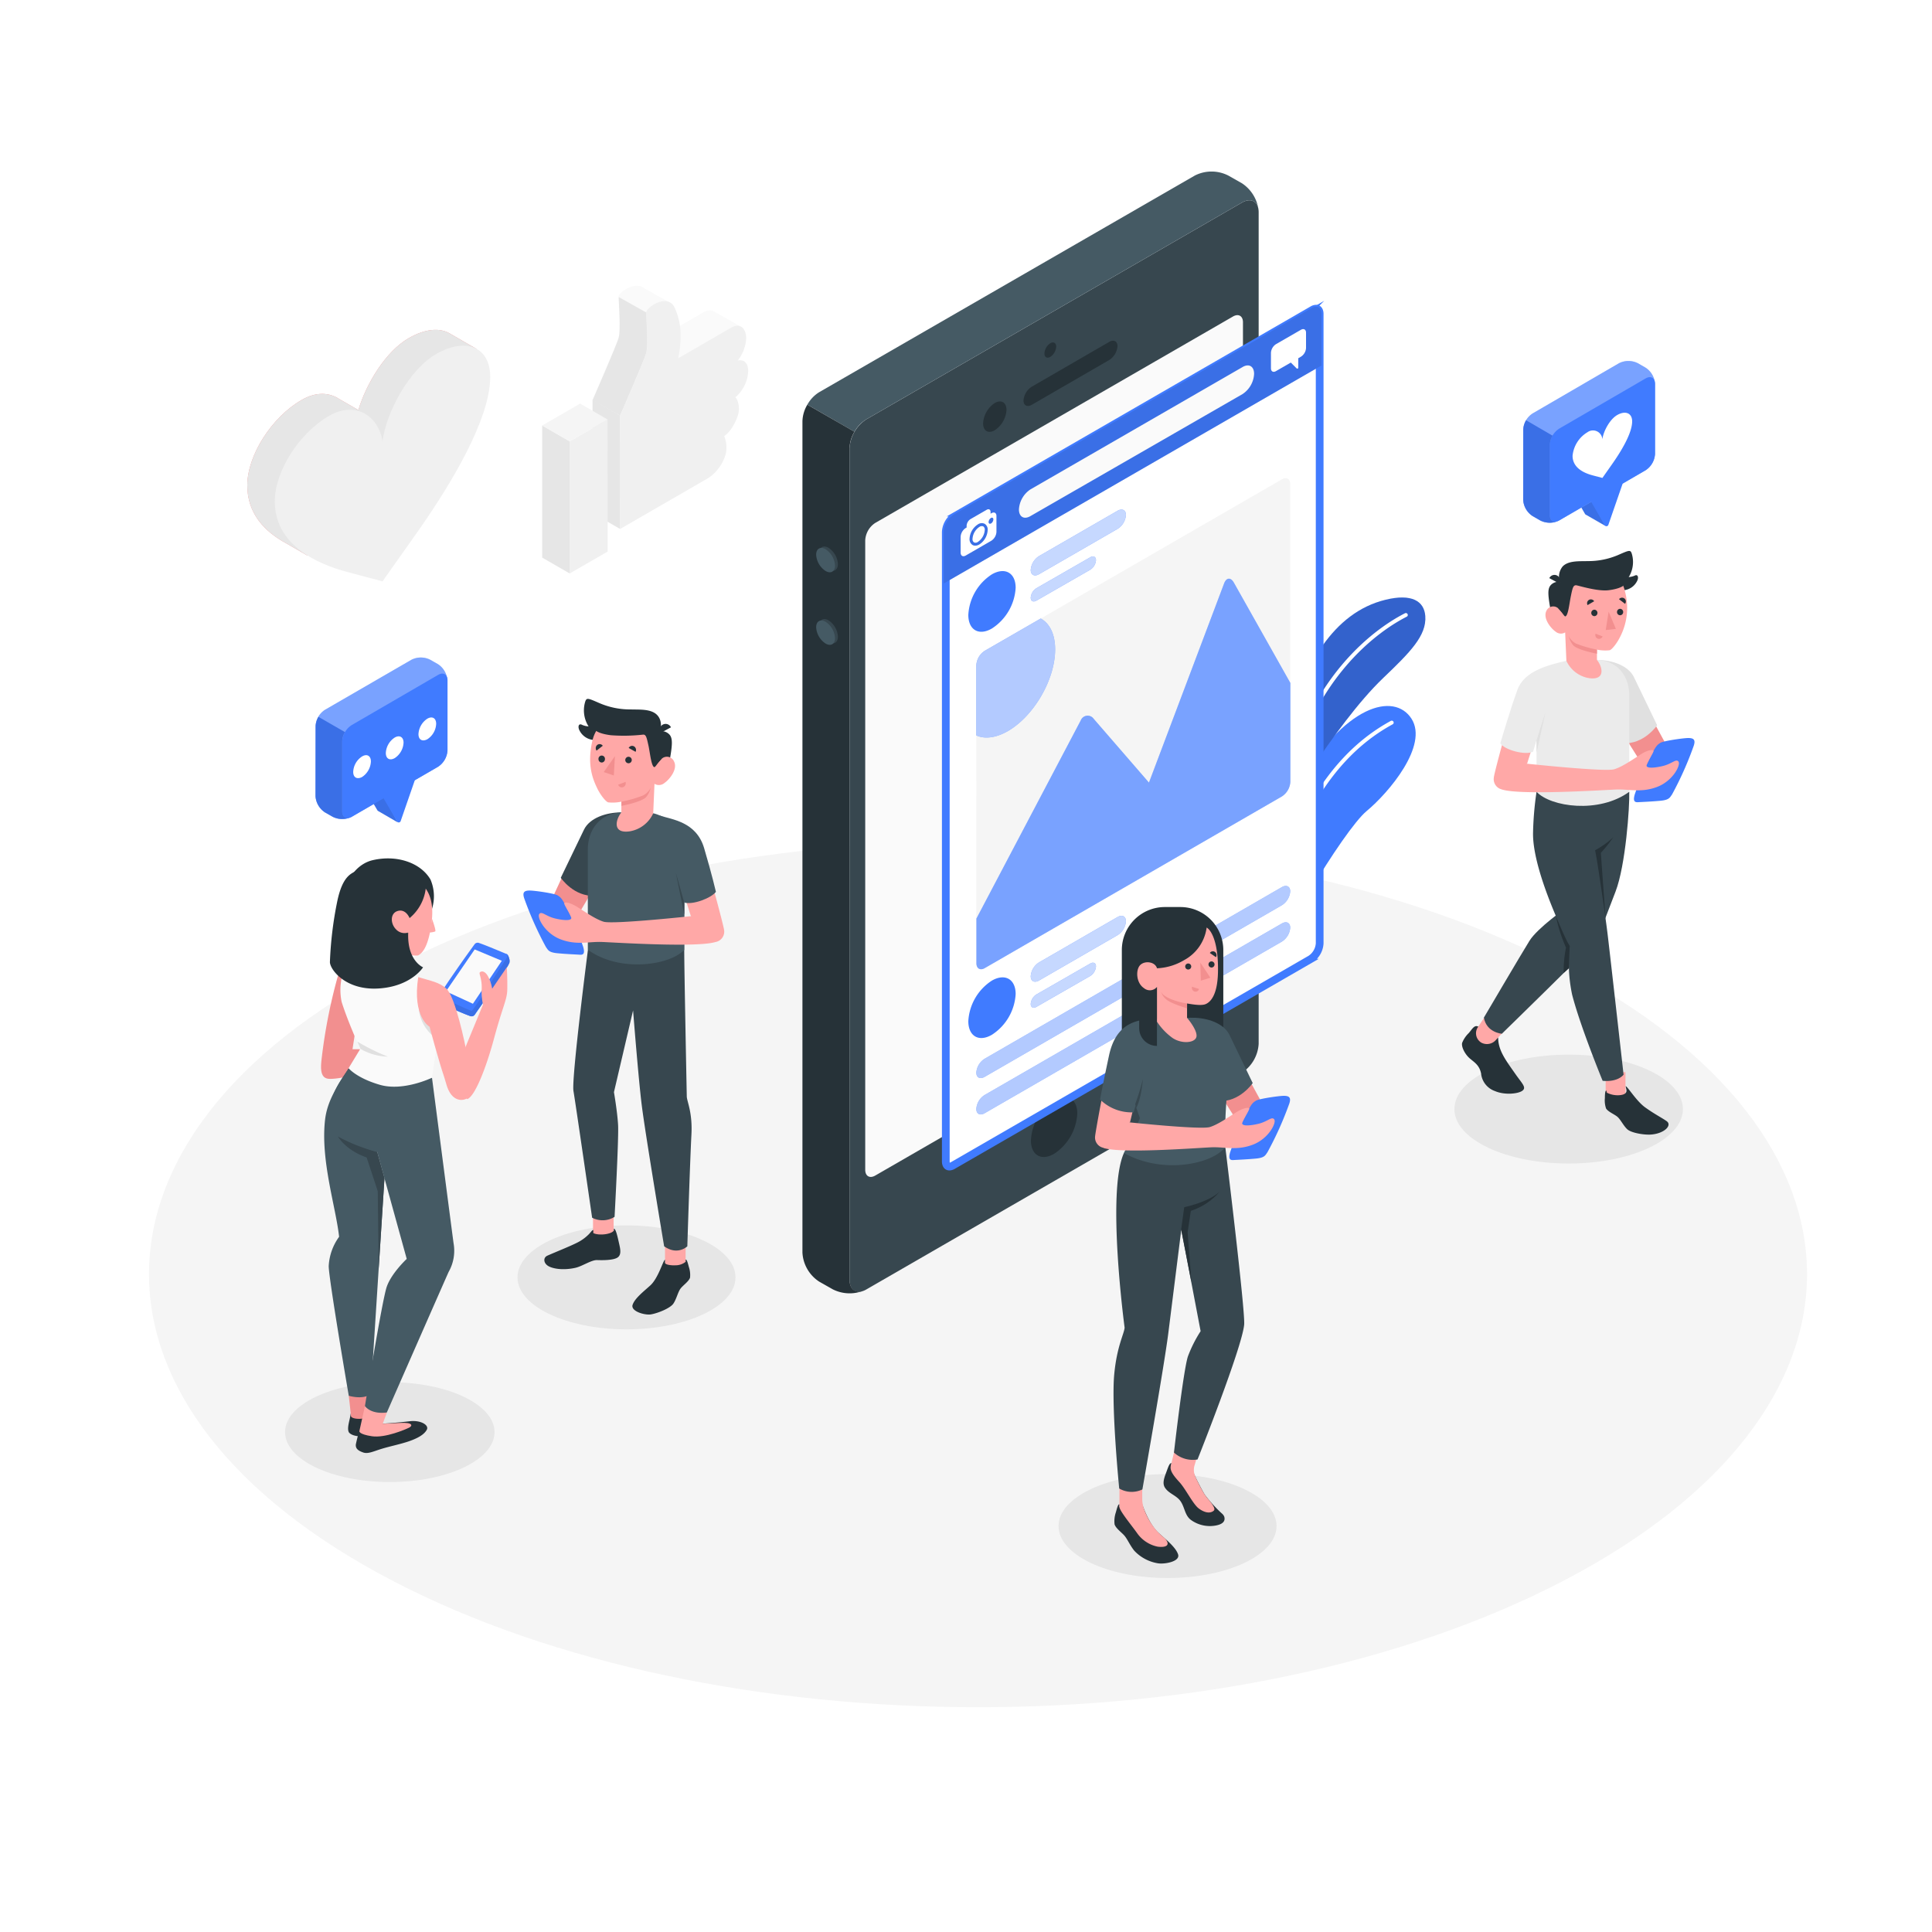 <svg class="animated" id="freepik_stories-social-media" xmlns="http://www.w3.org/2000/svg" viewBox="0 0 500 500" version="1.1" xmlns:xlink="http://www.w3.org/1999/xlink" xmlns:svgjs="http://svgjs.com/svgjs"><style>svg#freepik_stories-social-media:not(.animated) .animable {opacity: 0;}svg#freepik_stories-social-media.animated #freepik--Floor--inject-7 {animation: 1s 1 forwards cubic-bezier(.36,-0.01,.5,1.38) zoomIn;animation-delay: 0s;}svg#freepik_stories-social-media.animated #freepik--Shadow--inject-7 {animation: 1s 1 forwards cubic-bezier(.36,-0.01,.5,1.38) fadeIn;animation-delay: 0s;}svg#freepik_stories-social-media.animated #freepik--Plants--inject-7 {animation: 1s 1 forwards cubic-bezier(.36,-0.01,.5,1.38) zoomOut;animation-delay: 0s;}svg#freepik_stories-social-media.animated #freepik--social-media--inject-7 {animation: 1s 1 forwards cubic-bezier(.36,-0.01,.5,1.38) lightSpeedLeft;animation-delay: 0s;}svg#freepik_stories-social-media.animated #freepik--speech-bubble--inject-7 {animation: 1s 1 forwards cubic-bezier(.36,-0.01,.5,1.38) zoomOut;animation-delay: 0s;}svg#freepik_stories-social-media.animated #freepik--Devices--inject-7 {animation: 1s 1 forwards cubic-bezier(.36,-0.01,.5,1.38) zoomOut,3s Infinite  linear floating;animation-delay: 0s,1s;}svg#freepik_stories-social-media.animated #freepik--character-4--inject-7 {animation: 1s 1 forwards cubic-bezier(.36,-0.01,.5,1.38) zoomOut;animation-delay: 0s;}svg#freepik_stories-social-media.animated #freepik--character-3--inject-7 {animation: 1s 1 forwards cubic-bezier(.36,-0.01,.5,1.38) slideDown;animation-delay: 0s;}svg#freepik_stories-social-media.animated #freepik--character-2--inject-7 {animation: 1s 1 forwards cubic-bezier(.36,-0.01,.5,1.38) fadeIn;animation-delay: 0s;}svg#freepik_stories-social-media.animated #freepik--character-1--inject-7 {animation: 1s 1 forwards cubic-bezier(.36,-0.01,.5,1.38) slideRight;animation-delay: 0s;}            @keyframes zoomIn {                0% {                    opacity: 0;                    transform: scale(0.5);                }                100% {                    opacity: 1;                    transform: scale(1);                }            }                    @keyframes fadeIn {                0% {                    opacity: 0;                }                100% {                    opacity: 1;                }            }                    @keyframes zoomOut {                0% {                    opacity: 0;                    transform: scale(1.5);                }                100% {                    opacity: 1;                    transform: scale(1);                }            }                    @keyframes lightSpeedLeft {              from {                transform: translate3d(-50%, 0, 0) skewX(20deg);                opacity: 0;              }              60% {                transform: skewX(-10deg);                opacity: 1;              }              80% {                transform: skewX(2deg);              }              to {                opacity: 1;                transform: translate3d(0, 0, 0);              }            }                    @keyframes floating {                0% {                    opacity: 1;                    transform: translateY(0px);                }                50% {                    transform: translateY(-10px);                }                100% {                    opacity: 1;                    transform: translateY(0px);                }            }                    @keyframes slideDown {                0% {                    opacity: 0;                    transform: translateY(-30px);                }                100% {                    opacity: 1;                    transform: translateY(0);                }            }                    @keyframes slideRight {                0% {                    opacity: 0;                    transform: translateX(30px);                }                100% {                    opacity: 1;                    transform: translateX(0);                }            }        </style><g id="freepik--Floor--inject-7" class="animable" style="transform-origin: 253.11px 329.75px;"><path d="M101.4,409c83.79,43.77,219.63,43.77,303.42,0s83.78-114.73,0-158.5-219.63-43.77-303.42,0S17.62,365.23,101.4,409Z" style="fill: rgb(245, 245, 245); transform-origin: 253.11px 329.75px;" id="elptgde32d1gd" class="animable"></path></g><g id="freepik--Shadow--inject-7" class="animable" style="transform-origin: 254.655px 340.665px;"><ellipse cx="405.97" cy="287.03" rx="29.57" ry="14.09" style="fill: rgb(230, 230, 230); transform-origin: 405.97px 287.03px;" id="elcesjjlj6xd9" class="animable"></ellipse><ellipse cx="100.88" cy="370.63" rx="27.11" ry="12.92" style="fill: rgb(230, 230, 230); transform-origin: 100.88px 370.63px;" id="el1m2n2dnbwx8" class="animable"></ellipse><ellipse cx="302.16" cy="394.94" rx="28.21" ry="13.45" style="fill: rgb(230, 230, 230); transform-origin: 302.16px 394.94px;" id="eltxg6n7p24pr" class="animable"></ellipse><ellipse cx="162.14" cy="330.58" rx="28.21" ry="13.45" style="fill: rgb(230, 230, 230); transform-origin: 162.14px 330.58px;" id="elg9tefteoooo" class="animable"></ellipse></g><g id="freepik--Plants--inject-7" class="animable" style="transform-origin: 346.087px 206.051px;"><path d="M328.15,254.14c.69-8.29,19.69-39.39,25.5-44.21s16.07-17,11.65-23.92-17.41-3.84-29.61,17.73c-9.46,16.73-12.4,53.73-12.4,53.73Z" style="fill: rgb(64, 123, 255); transform-origin: 344.833px 220.09px;" id="eli1enhjh4g9l" class="animable"></path><path d="M325.55,253.36h-.08a.49.49,0,0,1-.41-.57c5.37-34.72,16.78-56.38,34.88-66.22a.5.5,0,0,1,.48.88c-17.81,9.68-29.05,31.11-34.38,65.5A.5.5,0,0,1,325.55,253.36Z" style="fill: rgb(255, 255, 255); transform-origin: 342.866px 219.935px;" id="eltx2ptlvgcs" class="animable"></path><path d="M330.06,213.92s15.25-26.36,27.88-38.43c7-6.69,11.3-11,10.92-16.06-.28-3.84-3.47-5.89-10.33-4.2-13.67,3.36-21,17.21-25.72,32.72C329.46,198.87,330.06,213.92,330.06,213.92Z" style="fill: rgb(64, 123, 255); transform-origin: 349.451px 184.276px;" id="el31nl4xlvwog" class="animable"></path><g id="elwfyio40a18"><path d="M330.06,213.92s15.25-26.36,27.88-38.43c7-6.69,11.3-11,10.92-16.06-.28-3.84-3.47-5.89-10.33-4.2-13.67,3.36-21,17.21-25.72,32.72C329.46,198.87,330.06,213.92,330.06,213.92Z" style="opacity: 0.2; transform-origin: 349.451px 184.276px;" class="animable"></path></g><path d="M331.83,209.59h-.07a.51.51,0,0,1-.42-.58c5.43-34.26,26.07-47.16,32.27-50.3a.5.5,0,0,1,.67.22.49.49,0,0,1-.22.67c-6.09,3.09-26.37,15.77-31.73,49.57A.5.5,0,0,1,331.83,209.59Z" style="fill: rgb(255, 255, 255); transform-origin: 347.835px 184.123px;" id="elrkptxcmuddr" class="animable"></path></g><g id="freepik--social-media--inject-7" class="animable" style="transform-origin: 128.815px 112.2px;"><path d="M123.33,90.3l-6.94-4h0c-2.57-1.53-6.38-1.23-10.64,1.23-5.89,3.4-10.93,11.66-13,18.59l-4.92-2.83h0c-2.53-1.7-6-2-9.83.26-7.73,4.46-14,14.34-14,22.06,0,7.33,4.52,12,10.08,15h0l5.47,3.16.07-.78c1.1.37,2.19.7,3.25,1l9,2.38,9-12.8c8.59-12.19,18.82-29,18.82-40.1q0-.63-.06-1.23l1.9,1Z" style="fill: rgb(242, 143, 143); transform-origin: 93.665px 115.867px;" id="elewowydg0dp" class="animable"></path><path d="M123.33,90.3l-6.94-4h0c-2.57-1.53-6.38-1.23-10.64,1.23-5.89,3.4-10.93,11.66-13,18.59l-4.92-2.83h0c-2.53-1.7-6-2-9.83.26-7.73,4.46-14,14.34-14,22.06,0,7.33,4.52,12,10.08,15h0l5.47,3.16.07-.78c1.1.37,2.19.7,3.25,1l9,2.38,9-12.8c8.59-12.19,18.82-29,18.82-40.1q0-.63-.06-1.23l1.9,1Z" style="fill: rgb(230, 230, 230); transform-origin: 93.665px 115.867px;" id="eli6btoqym2e8" class="animable"></path><path d="M99,150.45l-9-2.39c-8.61-2.28-18.88-7.31-18.88-18.34,0-7.73,6.27-17.61,14-22.07,7.11-4.11,13,.28,13.87,6.64.9-7.38,6.77-18.56,13.88-22.66,7.72-4.46,14-1.81,14,5.91,0,11-10.24,27.91-18.82,40.11Z" style="fill: rgb(240, 240, 240); transform-origin: 98.995px 119.957px;" id="elzxa3u9wbr2" class="animable"></path><path d="M186.54,92.17a4.56,4.56,0,0,0-.21-1.48l5.39-6.17-6.9-3.88c-.65-.45-1.59-.5-2.85.23l-12,6.95-1.61.93a32.66,32.66,0,0,0,.58-4.2c0-.59.05-1.16.05-1.72l.22.12,4-4.72-6.84-3.85c-2.31-1.51-6.31,1.35-6.31,2.48,0,1.37.59,8.5,0,10.54s-6.75,16.13-6.75,16.13v29.38l22.5-13c3-1.72,5-5.36,5-7.83a7.71,7.71,0,0,0-.6-3.22c1.91-1.1,3.82-5.09,3.82-6.79,0-2.56-.88-3.22-.88-3.22A9.7,9.7,0,0,0,186.54,92.17Z" style="fill: rgb(250, 250, 250); transform-origin: 172.515px 103.43px;" id="el3l3hdvhksw2" class="animable"></path><polygon points="160.5 136.91 153.39 132.8 153.36 103.43 160.48 107.54 160.5 136.91" style="fill: rgb(230, 230, 230); transform-origin: 156.93px 120.17px;" id="elgf6huxuvalh" class="animable"></polygon><path d="M191.23,106.05c0,1.7-1.9,5.69-3.81,6.79a8,8,0,0,1,.58,3.24c0,2.45-2.05,6.11-5,7.81l-22.5,13,0-28.12v-1.24s6.18-14.1,6.76-16.14,0-9.16,0-10.53,5.59-5.09,7.36-1.19,1.92,7.88.89,13.06l13.6-7.86c2.87-1.66,4,.72,4,2.58a10.09,10.09,0,0,1-2.19,5.86s2.71-.8,2.71,2.84a9.54,9.54,0,0,1-3.31,6.67S191.23,103.51,191.23,106.05Z" style="fill: rgb(240, 240, 240); transform-origin: 177.065px 107.415px;" id="elxjmc46fz1x9" class="animable"></path><polygon points="147.44 148.41 157.27 142.74 157.24 108.56 147.44 114.23 147.44 148.41" style="fill: rgb(240, 240, 240); transform-origin: 152.355px 128.485px;" id="elxez2pr2l0zg" class="animable"></polygon><polygon points="147.44 148.41 140.32 144.31 140.32 110.12 147.44 114.23 147.44 148.41" style="fill: rgb(230, 230, 230); transform-origin: 143.88px 129.265px;" id="elz0cvhwj6pc" class="animable"></polygon><polygon points="150.13 104.45 157.24 108.56 147.44 114.23 140.32 110.12 150.13 104.45" style="fill: rgb(245, 245, 245); transform-origin: 148.78px 109.34px;" id="elp9cg5aim7bm" class="animable"></polygon><path d="M167.23,91.4c-.58,2-6.76,16.14-6.76,16.14l-7.1-4s6.16-14.09,6.75-16.13,0-9.17,0-10.54l7.12,4C167.23,82.24,167.83,89.37,167.23,91.4Z" style="fill: rgb(230, 230, 230); transform-origin: 160.434px 92.205px;" id="elaraepu5e5wt" class="animable"></path></g><g id="freepik--speech-bubble--inject-7" class="animable" style="transform-origin: 254.99px 153.135px;"><path d="M415.48,136.11l-3.3-6.2,2.65-7.66v-4.69l-8.12,4.69v4.69L410.2,133a.49.49,0,0,0,.24.21h0Z" style="fill: rgb(64, 123, 255); transform-origin: 411.095px 126.835px;" id="eltdlv67744u" class="animable"></path><g id="elnywmdk7c2ca"><path d="M415.48,136.11l-3.3-6.2,2.65-7.66v-4.69l-8.12,4.69v4.69L410.2,133a.49.49,0,0,0,.24.21h0Z" style="opacity: 0.1; transform-origin: 411.095px 126.835px;" class="animable"></path></g><path d="M396.64,107,419,94a5.42,5.42,0,0,1,4.87,0l2,1.15a5.36,5.36,0,0,1,2.44,4.22v18.12a5.39,5.39,0,0,1-2.44,4.22l-22.38,13a5.42,5.42,0,0,1-4.87,0l-2-1.15a5.37,5.37,0,0,1-2.43-4.22V111.2A5.4,5.4,0,0,1,396.64,107Z" style="fill: rgb(64, 123, 255); transform-origin: 411.25px 114.355px;" id="elq48nj0xyte" class="animable"></path><g id="elw9mi68hbfcj"><path d="M396.64,107,419,94a5.42,5.42,0,0,1,4.87,0l2,1.15a5.36,5.36,0,0,1,2.44,4.22v18.12a5.39,5.39,0,0,1-2.44,4.22l-22.38,13a5.42,5.42,0,0,1-4.87,0l-2-1.15a5.37,5.37,0,0,1-2.43-4.22V111.2A5.4,5.4,0,0,1,396.64,107Z" style="fill: rgb(255, 255, 255); opacity: 0.3; transform-origin: 411.25px 114.355px;" class="animable"></path></g><path d="M403.5,134.69c-1.35.77-2.44.15-2.44-1.41V115.16a5.39,5.39,0,0,1,2.44-4.22l22.38-13c1.35-.78,2.44-.15,2.44,1.41v18.12a5.39,5.39,0,0,1-2.44,4.22" style="fill: rgb(64, 123, 255); transform-origin: 414.69px 116.313px;" id="elaegb5y63vla" class="animable"></path><path d="M394.21,129.32a5.37,5.37,0,0,0,2.43,4.22l2,1.15a5.43,5.43,0,0,0,4.45.19c-1.14.44-2-.21-2-1.6V115.16a5,5,0,0,1,.72-2.4l-6.86-4a5,5,0,0,0-.71,2.4Z" style="fill: rgb(64, 123, 255); transform-origin: 398.65px 122.014px;" id="elzl5255n16wb" class="animable"></path><g id="elkkfgc4ch2mm"><path d="M394.21,129.32a5.37,5.37,0,0,0,2.43,4.22l2,1.15a5.43,5.43,0,0,0,4.45.19c-1.14.44-2-.21-2-1.6V115.16a5,5,0,0,1,.72-2.4l-6.86-4a5,5,0,0,0-.71,2.4Z" style="opacity: 0.1; transform-origin: 398.65px 122.014px;" class="animable"></path></g><path d="M411.8,129.88l3.49,6.05a.53.53,0,0,0,.95-.09l3.69-10.65V120.5l-8.13,4.69Z" style="fill: rgb(64, 123, 255); transform-origin: 415.865px 128.343px;" id="el24qe1dktbof" class="animable"></path><path d="M414.7,123.69l-2.5-.66c-2.38-.63-5.22-2-5.22-5.07a8,8,0,0,1,3.87-6.11,2.43,2.43,0,0,1,3.84,1.84c.25-2,1.87-5.14,3.84-6.28,2.14-1.23,3.87-.5,3.87,1.64,0,3.06-2.83,7.72-5.21,11.1Z" style="fill: rgb(255, 255, 255); transform-origin: 414.69px 115.251px;" id="elxp6q8mbs6ia" class="animable"></path><path d="M84.1,183.7l22.38-12.95a5.36,5.36,0,0,1,4.87,0l2,1.14a5.4,5.4,0,0,1,2.43,4.22v18.12a5.4,5.4,0,0,1-2.43,4.22L91,211.4a5.38,5.38,0,0,1-4.88,0l-2-1.14A5.39,5.39,0,0,1,81.66,206V187.92A5.36,5.36,0,0,1,84.1,183.7Z" style="fill: rgb(64, 123, 255); transform-origin: 98.72px 191.075px;" id="elfgtitvz8wp4" class="animable"></path><g id="elo33owf3jafj"><path d="M84.1,183.7l22.38-12.95a5.36,5.36,0,0,1,4.87,0l2,1.14a5.4,5.4,0,0,1,2.43,4.22v18.12a5.4,5.4,0,0,1-2.43,4.22L91,211.4a5.38,5.38,0,0,1-4.88,0l-2-1.14A5.39,5.39,0,0,1,81.66,206V187.92A5.36,5.36,0,0,1,84.1,183.7Z" style="fill: rgb(255, 255, 255); opacity: 0.3; transform-origin: 98.72px 191.075px;" class="animable"></path></g><path d="M102.93,212.83l-3.3-6.21,2.66-7.66v-4.69L94.16,199v4.69l3.5,6a.51.51,0,0,0,.23.21h0Z" style="fill: rgb(64, 123, 255); transform-origin: 98.545px 203.55px;" id="el8jzaz9sine9" class="animable"></path><g id="elwoanq3vu6ta"><path d="M102.93,212.83l-3.3-6.21,2.66-7.66v-4.69L94.16,199v4.69l3.5,6a.51.51,0,0,0,.23.21h0Z" style="opacity: 0.1; transform-origin: 98.545px 203.55px;" class="animable"></path></g><path d="M91,211.4c-1.35.78-2.44.15-2.44-1.41V191.87A5.37,5.37,0,0,1,91,187.66l22.39-13c1.34-.77,2.43-.14,2.43,1.41v18.12a5.4,5.4,0,0,1-2.43,4.22" style="fill: rgb(64, 123, 255); transform-origin: 102.19px 193.033px;" id="el7c2ye3rpcm4" class="animable"></path><path d="M81.66,206a5.39,5.39,0,0,0,2.44,4.22l2,1.14a5.49,5.49,0,0,0,4.46.2c-1.15.43-2-.22-2-1.61V191.87a5,5,0,0,1,.71-2.4l-6.85-3.95a5,5,0,0,0-.72,2.4Z" style="fill: rgb(64, 123, 255); transform-origin: 86.11px 198.73px;" id="el05n4mcgnvj2n" class="animable"></path><g id="elg4wlzd9qm1o"><path d="M81.66,206a5.39,5.39,0,0,0,2.44,4.22l2,1.14a5.49,5.49,0,0,0,4.46.2c-1.15.43-2-.22-2-1.61V191.87a5,5,0,0,1,.71-2.4l-6.85-3.95a5,5,0,0,0-.72,2.4Z" style="opacity: 0.1; transform-origin: 86.11px 198.73px;" class="animable"></path></g><path d="M99.26,206.59l3.49,6a.52.52,0,0,0,.94-.09l3.69-10.65v-4.69l-8.12,4.69Z" style="fill: rgb(64, 123, 255); transform-origin: 103.32px 205.004px;" id="eldoxxrh427rj" class="animable"></path><path d="M93.7,195.77a5,5,0,0,0-2.29,4c0,1.46,1,2,2.29,1.32a5.08,5.08,0,0,0,2.29-4C96,195.63,95,195,93.7,195.77Z" style="fill: rgb(255, 255, 255); transform-origin: 93.7px 198.41px;" id="elzk9az61q3ba" class="animable"></path><path d="M102.15,190.88a5.06,5.06,0,0,0-2.3,4c0,1.46,1,2.05,2.3,1.32a5.08,5.08,0,0,0,2.29-4C104.44,190.74,103.41,190.15,102.15,190.88Z" style="fill: rgb(255, 255, 255); transform-origin: 102.145px 193.54px;" id="elvdx638ti8x9" class="animable"></path><path d="M110.59,186a5.08,5.08,0,0,0-2.29,4c0,1.46,1,2,2.29,1.32a5,5,0,0,0,2.29-4C112.88,185.85,111.86,185.26,110.59,186Z" style="fill: rgb(255, 255, 255); transform-origin: 110.59px 188.646px;" id="elbbfxnsg0mzb" class="animable"></path></g><g id="freepik--Devices--inject-7" class="animable animator-active" style="transform-origin: 274.85px 189.554px;"><path d="M321.41,52.43l-97.22,56.1a9.58,9.58,0,0,0-4.33,7.5V331.22c0,2.76,1.94,3.88,4.33,2.5l97.22-56.1a9.58,9.58,0,0,0,4.33-7.5V54.93C325.74,52.17,323.8,51.05,321.41,52.43Z" style="fill: rgb(55, 71, 79); transform-origin: 272.8px 193.075px;" id="elqjrd3o3jgxn" class="animable"></path><path d="M224.19,108.53l97.22-56.1c2.14-1.23,3.91-.46,4.26,1.69a9.68,9.68,0,0,0-4.26-6.69l-3.53-2a9.57,9.57,0,0,0-8.66,0L212,101.5a8.83,8.83,0,0,0-3.06,3.23l12.19,7A8.83,8.83,0,0,1,224.19,108.53Z" style="fill: rgb(69, 90, 100); transform-origin: 267.305px 78.062px;" id="el0udhky0gftno" class="animable"></path><path d="M207.67,324.18a9.56,9.56,0,0,0,4.33,7.5l3.53,2a9.66,9.66,0,0,0,7.92.35c-2,.77-3.59-.38-3.59-2.85V116a8.8,8.8,0,0,1,1.27-4.27l-12.19-7a8.85,8.85,0,0,0-1.27,4.27Z" style="fill: rgb(38, 50, 56); transform-origin: 215.56px 219.722px;" id="el2er1c5qz6dt" class="animable"></path><path d="M226.52,135.33l92.56-53.41c1.43-.83,2.6-.16,2.6,1.5V246.33a5.77,5.77,0,0,1-2.6,4.5l-92.56,53.4c-1.43.83-2.6.16-2.6-1.5V139.83A5.73,5.73,0,0,1,226.52,135.33Z" style="fill: rgb(250, 250, 250); transform-origin: 272.8px 193.075px;" id="eltyyqpe7htii" class="animable"></path><path d="M271.82,88.83a3.38,3.38,0,0,0-1.52,2.64c0,1,.68,1.37,1.52.88a3.36,3.36,0,0,0,1.52-2.64C273.34,88.74,272.66,88.35,271.82,88.83Z" style="fill: rgb(38, 50, 56); transform-origin: 271.82px 90.595px;" id="el72gxyjciv3j" class="animable"></path><path d="M257.43,104.31a6.74,6.74,0,0,0-3,5.28c0,1.94,1.36,2.73,3,1.76a6.73,6.73,0,0,0,3.05-5.28C260.48,104.13,259.11,103.34,257.43,104.31Z" style="fill: rgb(38, 50, 56); transform-origin: 257.455px 107.83px;" id="elpja5lsstvla" class="animable"></path><path d="M264.88,103.65c0,1.3,1,1.79,2.17,1.1l20-11.57a4.65,4.65,0,0,0,2.16-3.6c0-1.29-1-1.78-2.16-1.09l-20,11.57A4.64,4.64,0,0,0,264.88,103.65Z" style="fill: rgb(38, 50, 56); transform-origin: 277.045px 96.62px;" id="ely6ej7goyqim" class="animable"></path><path d="M214.41,141.77a5.36,5.36,0,0,1,2.44,4.22c0,1.55-1.09,2.18-2.44,1.41a5.41,5.41,0,0,1-2.43-4.23C212,141.62,213.07,141,214.41,141.77Z" style="fill: rgb(55, 71, 79); transform-origin: 214.415px 144.584px;" id="ele0zbdgszop" class="animable"></path><path d="M214.41,160.54a5.39,5.39,0,0,1,2.44,4.22c0,1.56-1.09,2.19-2.44,1.41A5.4,5.4,0,0,1,212,162C212,160.4,213.07,159.77,214.41,160.54Z" style="fill: rgb(55, 71, 79); transform-origin: 214.425px 163.359px;" id="el3i3x1k8dw2f" class="animable"></path><path d="M213.66,142.14a5.39,5.39,0,0,1,2.44,4.22c0,1.56-1.09,2.19-2.44,1.41a5.41,5.41,0,0,1-2.44-4.22C211.22,142,212.32,141.37,213.66,142.14Z" style="fill: rgb(69, 90, 100); transform-origin: 213.66px 144.958px;" id="el9srzbakyg4" class="animable"></path><path d="M213.66,160.92a5.39,5.39,0,0,1,2.44,4.22c0,1.56-1.09,2.19-2.44,1.41a5.41,5.41,0,0,1-2.44-4.22C211.22,160.77,212.32,160.14,213.66,160.92Z" style="fill: rgb(69, 90, 100); transform-origin: 213.66px 163.735px;" id="elogi3fz400e" class="animable"></path><path d="M272.8,284.72a13.28,13.28,0,0,0-6,10.41c0,3.84,2.69,5.39,6,3.48a13.3,13.3,0,0,0,6-10.42C278.81,284.35,276.12,282.8,272.8,284.72Z" style="fill: rgb(38, 50, 56); transform-origin: 272.8px 291.662px;" id="el3pbe27pur4e" class="animable"></path><path d="M245.71,301.91c-.85,0-.94-1-.94-1.36V137.65a5.3,5.3,0,0,1,2.35-4.07l92.56-53.41a2,2,0,0,1,.91-.28c.85,0,.94.94.94,1.35V244.15a5.27,5.27,0,0,1-2.35,4.06l-92.56,53.41A1.88,1.88,0,0,1,245.71,301.91Z" style="fill: rgb(255, 255, 255); stroke: rgb(64, 123, 255); stroke-miterlimit: 10; transform-origin: 293.15px 190.9px;" id="ely3trsxjf6yn" class="animable"></path><path d="M340.59,80.39c.38,0,.44.53.44.85V244.15a4.77,4.77,0,0,1-2.1,3.63l-92.56,53.41a1.46,1.46,0,0,1-.66.22c-.38,0-.44-.54-.44-.86V137.65a4.77,4.77,0,0,1,2.1-3.63l92.56-53.41a1.35,1.35,0,0,1,.66-.22m0-1a2.36,2.36,0,0,0-1.16.35l-92.56,53.41a5.73,5.73,0,0,0-2.6,4.5v162.9c0,1.18.59,1.86,1.44,1.86a2.38,2.38,0,0,0,1.16-.36l92.56-53.4a5.74,5.74,0,0,0,2.6-4.5V81.24c0-1.17-.59-1.85-1.44-1.85Z" style="fill: rgb(64, 123, 255); stroke: rgb(64, 123, 255); stroke-miterlimit: 10; transform-origin: 293.15px 190.9px;" id="el9rp6fad5dcv" class="animable"></path><path d="M342,81.24c0-1.66-1.16-2.33-2.6-1.5l-92.56,53.41a5.73,5.73,0,0,0-2.6,4.5V151L342,94.59Z" style="fill: rgb(64, 123, 255); transform-origin: 293.12px 115.192px;" id="elgwb56rvx0b" class="animable"></path><g id="eli8jkcwc1ktd"><path d="M342,81.24c0-1.66-1.16-2.33-2.6-1.5l-92.56,53.41a5.73,5.73,0,0,0-2.6,4.5V151L342,94.59Z" style="opacity: 0.1; transform-origin: 293.12px 115.192px;" class="animable"></path></g><path d="M254.47,136.23a1.07,1.07,0,0,0-1,.13,4,4,0,0,0-1.78,3.08,1,1,0,0,0,.39.94,1,1,0,0,0,1-.14,4,4,0,0,0,1.77-3.07A1,1,0,0,0,254.47,136.23Z" style="fill: rgb(255, 255, 255); transform-origin: 253.271px 138.308px;" id="elhoy2jnm8pt8" class="animable"></path><path d="M256.58,132.82l-.22.13v-.45c0-.63-.44-.89-1-.57l-4.2,2.42a2.2,2.2,0,0,0-1,1.71v.46l-.23.13a2.91,2.91,0,0,0-1.32,2.28V143c0,.84.59,1.19,1.32.77l6.63-3.83a2.92,2.92,0,0,0,1.32-2.29v-4.09C257.9,132.74,257.31,132.4,256.58,132.82Zm-3.12,8.08a2.19,2.19,0,0,1-1.07.32,1.4,1.4,0,0,1-.7-.18,1.76,1.76,0,0,1-.77-1.6,4.68,4.68,0,0,1,2.16-3.73,1.71,1.71,0,0,1,1.77-.14,1.73,1.73,0,0,1,.76,1.6A4.7,4.7,0,0,1,253.46,140.9Zm3-5.43c-.34.19-.61,0-.61-.36a1.34,1.34,0,0,1,.61-1.06c.34-.2.62,0,.62.35A1.37,1.37,0,0,1,256.5,135.47Z" style="fill: rgb(255, 255, 255); transform-origin: 253.245px 137.87px;" id="el31bndtx9bcb" class="animable"></path><path d="M336.68,85.35l-6.47,3.73a2.85,2.85,0,0,0-1.29,2.23v4c0,.81.58,1.15,1.29.74l3.85-2.22,1.51,1.51a.25.25,0,0,0,.42-.18V92.71l.69-.4A2.85,2.85,0,0,0,338,90.08v-4C338,85.27,337.39,84.94,336.68,85.35Z" style="fill: rgb(255, 255, 255); transform-origin: 333.46px 90.699px;" id="elxwz5utnq0gf" class="animable"></path><path d="M256.73,148.62c3.38-1.92,6.12-.36,6.12,3.5a13.45,13.45,0,0,1-6.12,10.52c-3.39,2-6.13.39-6.13-3.5A13.34,13.34,0,0,1,256.73,148.62Z" style="fill: rgb(64, 123, 255); transform-origin: 256.725px 155.65px;" id="el43lsycxeh3r" class="animable"></path><path d="M268.91,143.91l20.31-11.72c1.2-.69,2.17-.2,2.17,1.09a4.64,4.64,0,0,1-2.17,3.6L268.91,148.6c-1.19.69-2.16.2-2.16-1.09A4.65,4.65,0,0,1,268.91,143.91Z" style="fill: rgb(64, 123, 255); transform-origin: 279.07px 140.395px;" id="elv3bjkx7e9b9" class="animable"></path><g id="el0kqjnyqjt78h"><g style="opacity: 0.7; transform-origin: 279.07px 140.395px;" class="animable"><path d="M268.91,143.91l20.31-11.72c1.2-.69,2.17-.2,2.17,1.09a4.64,4.64,0,0,1-2.17,3.6L268.91,148.6c-1.19.69-2.16.2-2.16-1.09A4.65,4.65,0,0,1,268.91,143.91Z" style="fill: rgb(255, 255, 255); transform-origin: 279.07px 140.395px;" id="el0upya2ppqld" class="animable"></path></g></g><path d="M268.23,152.22l13.93-8c.82-.47,1.48-.14,1.48.75a3.19,3.19,0,0,1-1.48,2.47l-13.93,8c-.82.47-1.48.13-1.48-.76A3.18,3.18,0,0,1,268.23,152.22Z" style="fill: rgb(64, 123, 255); transform-origin: 275.195px 149.829px;" id="elbmeq2a3qnsu" class="animable"></path><g id="elcxl163tj49"><g style="opacity: 0.7; transform-origin: 275.195px 149.829px;" class="animable"><path d="M268.23,152.22l13.93-8c.82-.47,1.48-.14,1.48.75a3.19,3.19,0,0,1-1.48,2.47l-13.93,8c-.82.47-1.48.13-1.48-.76A3.18,3.18,0,0,1,268.23,152.22Z" style="fill: rgb(255, 255, 255); transform-origin: 275.195px 149.829px;" id="elq9myeltzb6i" class="animable"></path></g></g><path d="M256.73,253.76c3.38-1.92,6.12-.35,6.12,3.5a13.45,13.45,0,0,1-6.12,10.52c-3.39,2-6.13.39-6.13-3.5A13.37,13.37,0,0,1,256.73,253.76Z" style="fill: rgb(64, 123, 255); transform-origin: 256.725px 260.791px;" id="elps7vgyn269n" class="animable"></path><path d="M268.91,249.06l20.31-11.73c1.2-.69,2.17-.2,2.17,1.09a4.64,4.64,0,0,1-2.17,3.6l-20.31,11.73c-1.19.69-2.16.2-2.16-1.1A4.65,4.65,0,0,1,268.91,249.06Z" style="fill: rgb(64, 123, 255); transform-origin: 279.07px 245.54px;" id="elhe004uah8pq" class="animable"></path><g id="elptjz949rryk"><g style="opacity: 0.7; transform-origin: 279.07px 245.54px;" class="animable"><path d="M268.91,249.06l20.31-11.73c1.2-.69,2.17-.2,2.17,1.09a4.64,4.64,0,0,1-2.17,3.6l-20.31,11.73c-1.19.69-2.16.2-2.16-1.1A4.65,4.65,0,0,1,268.91,249.06Z" style="fill: rgb(255, 255, 255); transform-origin: 279.07px 245.54px;" id="elbfytpgp52dk" class="animable"></path></g></g><path d="M268.23,257.36l13.93-8c.82-.47,1.48-.14,1.48.75a3.19,3.19,0,0,1-1.48,2.47l-13.93,8c-.82.47-1.48.13-1.48-.75A3.18,3.18,0,0,1,268.23,257.36Z" style="fill: rgb(64, 123, 255); transform-origin: 275.195px 254.969px;" id="elpyyij258d1c" class="animable"></path><g id="elao2fq950qci"><g style="opacity: 0.7; transform-origin: 275.195px 254.969px;" class="animable"><path d="M268.23,257.36l13.93-8c.82-.47,1.48-.14,1.48.75a3.19,3.19,0,0,1-1.48,2.47l-13.93,8c-.82.47-1.48.13-1.48-.75A3.18,3.18,0,0,1,268.23,257.36Z" style="fill: rgb(255, 255, 255); transform-origin: 275.195px 254.969px;" id="elc6uztp9p96" class="animable"></path></g></g><path d="M254.83,168.46l76.91-44.4c1.2-.69,2.17-.13,2.17,1.25v76.81a4.8,4.8,0,0,1-2.17,3.76l-76.91,44.66c-1.2.69-2.16.13-2.16-1.25V172.21A4.77,4.77,0,0,1,254.83,168.46Z" style="fill: rgb(245, 245, 245); transform-origin: 293.29px 187.3px;" id="el56cxngm2zsw" class="animable"></path><path d="M283.06,186.05a1.91,1.91,0,0,0-3.36.39l-27,51.28v11.57c0,1.38,1,1.94,2.16,1.25l76.91-44.43a4.8,4.8,0,0,0,2.17-3.76v-25.6L319.33,150.8c-.81-1.45-1.94-1.36-2.53.19l-19.45,51.55Z" style="fill: rgb(64, 123, 255); transform-origin: 293.32px 200.301px;" id="elkx1e49alf5" class="animable"></path><g id="elszuxqjtepmo"><g style="opacity: 0.3; transform-origin: 293.32px 200.301px;" class="animable"><path d="M283.06,186.05a1.91,1.91,0,0,0-3.36.39l-27,51.28v11.57c0,1.38,1,1.94,2.16,1.25l76.91-44.43a4.8,4.8,0,0,0,2.17-3.76v-25.6L319.33,150.8c-.81-1.45-1.94-1.36-2.53.19l-19.45,51.55Z" style="fill: rgb(255, 255, 255); transform-origin: 293.32px 200.301px;" id="elxqmg6w7ihis" class="animable"></path></g></g><path d="M260.78,189.24c6.78-3.89,12.29-13.37,12.29-21.17,0-4-1.44-6.74-3.73-8l-14.51,8.37a4.77,4.77,0,0,0-2.16,3.75v18.14C254.83,191.3,257.66,191,260.78,189.24Z" style="fill: rgb(64, 123, 255); transform-origin: 262.87px 175.473px;" id="elo3561bg3qmp" class="animable"></path><g id="el3nny4s1hkw6"><g style="opacity: 0.6; transform-origin: 262.87px 175.473px;" class="animable"><path d="M260.78,189.24c6.78-3.89,12.29-13.37,12.29-21.17,0-4-1.44-6.74-3.73-8l-14.51,8.37a4.77,4.77,0,0,0-2.16,3.75v18.14C254.83,191.3,257.66,191,260.78,189.24Z" style="fill: rgb(255, 255, 255); transform-origin: 262.87px 175.473px;" id="elnzbjd0uvp5q" class="animable"></path></g></g><path d="M254.83,274l76.91-44.41c1.2-.69,2.17-.2,2.17,1.1a4.64,4.64,0,0,1-2.17,3.59l-76.91,44.41c-1.2.69-2.16.2-2.16-1.1A4.61,4.61,0,0,1,254.83,274Z" style="fill: rgb(64, 123, 255); transform-origin: 293.29px 254.14px;" id="elb3qkwof4nci" class="animable"></path><g id="el4fm3wqj529h"><g style="opacity: 0.6; transform-origin: 293.29px 254.14px;" class="animable"><path d="M254.83,274l76.91-44.41c1.2-.69,2.17-.2,2.17,1.1a4.64,4.64,0,0,1-2.17,3.59l-76.91,44.41c-1.2.69-2.16.2-2.16-1.1A4.61,4.61,0,0,1,254.83,274Z" style="fill: rgb(255, 255, 255); transform-origin: 293.29px 254.14px;" id="eln3v45fyigw" class="animable"></path></g></g><path d="M254.83,283.38,331.74,239c1.2-.69,2.17-.2,2.17,1.1a4.64,4.64,0,0,1-2.17,3.59l-76.91,44.41c-1.2.69-2.16.2-2.16-1.1A4.62,4.62,0,0,1,254.83,283.38Z" style="fill: rgb(64, 123, 255); transform-origin: 293.29px 263.55px;" id="el2oza398g62c" class="animable"></path><g id="ellx6meo1qdss"><g style="opacity: 0.6; transform-origin: 293.29px 263.55px;" class="animable"><path d="M254.83,283.38,331.74,239c1.2-.69,2.17-.2,2.17,1.1a4.64,4.64,0,0,1-2.17,3.59l-76.91,44.41c-1.2.69-2.16.2-2.16-1.1A4.62,4.62,0,0,1,254.83,283.38Z" style="fill: rgb(255, 255, 255); transform-origin: 293.29px 263.55px;" id="elpty9l48nspe" class="animable"></path></g></g><path d="M266.69,126.65,321.56,95c1.68-1,3-.18,3,1.75v0a6.66,6.66,0,0,1-3,5.24L266.7,133.55c-1.68,1-3,.2-3-1.7A6.66,6.66,0,0,1,266.69,126.65Z" style="fill: rgb(250, 250, 250); transform-origin: 294.13px 114.277px;" id="el0m6dujvplev" class="animable"></path></g><g id="freepik--character-4--inject-7" class="animable" style="transform-origin: 408.448px 218.113px;"><polygon points="427.9 186.68 431.79 193.81 425.74 199 420.19 190.21 427.9 186.68" style="fill: rgb(242, 143, 143); transform-origin: 425.99px 192.84px;" id="elfl39xo69vdr" class="animable"></polygon><path d="M413.3,170.79c3.86,0,8.11,1.44,9.57,4.47l6,12.44s-3.41,5-8.82,4.64Z" style="fill: rgb(224, 224, 224); transform-origin: 421.085px 181.574px;" id="eldfuhozy61ke" class="animable"></path><path d="M427.6,194.92c1.13-2.1,1.41-2.2,2.08-2.66s4.79-1.07,6.5-1.22c2-.17,2.73.2,2.17,1.93a87,87,0,0,1-5.64,12.66c-.54.71-.64,1.37-2.91,1.6-2.11.2-4.76.32-5.54.36s-1.86.25-1.17-2.05a75,75,0,0,1,3.1-7.63C427.06,196,427.6,194.92,427.6,194.92Z" style="fill: rgb(64, 123, 255); transform-origin: 430.701px 199.308px;" id="elb4w53fegnln" class="animable"></path><path d="M382.54,265.67c-1-.5-1.57.72-2.44,1.7a7.23,7.23,0,0,0-1.71,2.56c-.21,1.15.84,3,2,4s2.5,1.73,2.92,3.93a5.38,5.38,0,0,0,3.56,4.5c2.5,1.08,5.85.73,7,0,1.34-.87.11-1.83-1.77-4.53-2.46-3.52-4.38-6-4.38-9.33Z" style="fill: rgb(38, 50, 56); transform-origin: 386.399px 274.3px;" id="elmtwyyh0tu5" class="animable"></path><path d="M384.51,262.78l-2,3a2.83,2.83,0,0,0,.68,3.94l.06.05a3.07,3.07,0,0,0,3.87-.61l3.16-3.44Z" style="fill: rgb(255, 168, 167); transform-origin: 386.137px 266.49px;" id="el3bm7udhabjc" class="animable"></path><path d="M421.65,204.94c.13,3.78-.94,19.05-3.55,25.8s-4.12,10.95-4.94,12.36-24.48,24.43-24.48,24.43-4-.29-4.65-4.18c0,0,9.69-16.48,11.79-19.86s9.54-8.56,9.54-8.56l-.68-29.56Z" style="fill: rgb(55, 71, 79); transform-origin: 402.845px 236.235px;" id="eloloc8lsnhu" class="animable"></path><path d="M386.6,201.26c0-.65,2-8.12,3-11.57l7.33,2.52-1.72,5.44-6.45,6.67A2.72,2.72,0,0,1,386.6,201.26Z" style="fill: rgb(255, 168, 167); transform-origin: 391.751px 197.005px;" id="elxpn1vp230vk" class="animable"></path><g id="elwmolstd8b4f"><rect x="415.54" y="277.48" width="5.13" height="7.47" style="fill: rgb(255, 168, 167); transform-origin: 418.105px 281.215px; transform: rotate(167.19deg);" class="animable"></rect></g><path d="M421.65,204.94h-24a83.46,83.46,0,0,0-.9,10.58c-.19,10.4,9.49,29.29,9.49,29.29a39.74,39.74,0,0,0,.62,12.59c2.12,8.28,7.9,22.31,7.9,22.31s3.63.51,5.42-1.58c0,0-3.2-28.47-4.06-35.76-.93-7.9-3.33-22.31-3.33-22.31a36.57,36.57,0,0,0,4.29-5.14,25.6,25.6,0,0,0,4.56-10" style="fill: rgb(55, 71, 79); transform-origin: 409.199px 242.342px;" id="elo9652lvkd5" class="animable"></path><path d="M405.38,171c-4.6,1.11-10.87,2.55-12.68,7.53s-4.42,13.81-4.42,13.81c1,1.75,6.55,3.2,8.48,2.19l.9-3v13.38c3.6,3.92,16.14,5.74,24,0v-25c0-4-2.22-8.8-8.35-9.15Z" style="fill: rgb(235, 235, 235); transform-origin: 404.97px 189.662px;" id="elrt50w8je1n" class="animable"></path><polygon points="397.66 191.56 399.97 184.29 397.66 194.81 397.66 191.56" style="fill: rgb(224, 224, 224); transform-origin: 398.815px 189.55px;" id="eleljvmj1v68b" class="animable"></polygon><path d="M403.65,150.57a2.75,2.75,0,0,0-2.26.8c-1,1-.77,2.83,0,7.06l3,.34Z" style="fill: rgb(38, 50, 56); transform-origin: 402.557px 154.662px;" id="elj5lpg0xoy7l" class="animable"></path><path d="M421.16,149.35A4.75,4.75,0,0,0,423,149c.92-.53,1.16.52.65,1.43a4.28,4.28,0,0,1-3.48,2.32c0-.13-.86-2.35-.86-2.35Z" style="fill: rgb(38, 50, 56); transform-origin: 421.611px 150.804px;" id="el2iggf7d2ygg" class="animable"></path><path d="M405.06,158.77c-.44.27-1.08-.59-1.63-1.16a1.93,1.93,0,0,0-3.24.52c-.91,1.92,1.16,4.48,2.38,5.32a2.12,2.12,0,0,0,2.49.22l.32,7.35a7.86,7.86,0,0,0,5.91,4.49c4.32.58,3.43-3,2-4.72v-2.67a10.37,10.37,0,0,0,3.29.16c.56-.15,1.9-1.77,2.77-3.59a16.31,16.31,0,0,0,1.15-11.78c-1.55-6.58-8.62-6.78-12.83-4.13S405.06,158.77,405.06,158.77Z" style="fill: rgb(255, 168, 167); transform-origin: 410.537px 161.38px;" id="elnkt46csj34m" class="animable"></path><path d="M405.06,159.52c-.22,0-1.07-1.41-1.63-1.91-.77-.7.22-7,.22-7a4.33,4.33,0,0,1,.75-4c1.52-1.6,4.46-1.33,6.61-1.4a19.52,19.52,0,0,0,7.7-1.55c3.06-1.33,3.29-1.48,3.66-.14a7.46,7.46,0,0,1-1.3,6.48l-1,1.62s-.93.78-3.78,1.13-7.71-1.19-8.32-1.27c-.83-.11-1,.69-1.45,2.88C406.14,156.25,405.82,159.51,405.06,159.52Z" style="fill: rgb(38, 50, 56); transform-origin: 412.88px 151.053px;" id="ells9ct5i1kse" class="animable"></path><path d="M403.66,151.07l-2.7-1.45a1.49,1.49,0,0,1,2-.68A1.61,1.61,0,0,1,403.66,151.07Z" style="fill: rgb(38, 50, 56); transform-origin: 402.391px 149.928px;" id="elzr1q9mjk4l" class="animable"></path><path d="M413.29,168.12a31,31,0,0,1-5.39-1.55,4.68,4.68,0,0,1-1.93-1.91,6.25,6.25,0,0,0,1.1,2.25c1,1.31,6.22,2.27,6.22,2.27Z" style="fill: rgb(242, 143, 143); transform-origin: 409.63px 166.92px;" id="elcbg8ufm2b6w" class="animable"></path><path d="M413.42,158.63a.82.82,0,0,1-.8.83.82.82,0,0,1-.8-.84.82.82,0,0,1,.8-.83A.82.82,0,0,1,413.42,158.63Z" style="fill: rgb(38, 50, 56); transform-origin: 412.62px 158.625px;" id="elqsebwn2rmd" class="animable"></path><path d="M412.57,155.6l-1.71,1a1,1,0,0,1,.4-1.37A1,1,0,0,1,412.57,155.6Z" style="fill: rgb(38, 50, 56); transform-origin: 411.651px 155.86px;" id="el45tne4lcsk" class="animable"></path><path d="M412.93,164l1.83.69a1,1,0,0,1-1.24.6A1,1,0,0,1,412.93,164Z" style="fill: rgb(242, 143, 143); transform-origin: 413.813px 164.669px;" id="elrjepg0wmwx" class="animable"></path><path d="M420.56,156.27l-1.56-1.2a1,1,0,0,1,1.36-.21A1,1,0,0,1,420.56,156.27Z" style="fill: rgb(38, 50, 56); transform-origin: 419.882px 155.476px;" id="ely1x6zzpqey" class="animable"></path><path d="M420.08,158.4a.82.82,0,0,1-.8.83.82.82,0,0,1-.8-.84.82.82,0,0,1,.8-.83A.83.83,0,0,1,420.08,158.4Z" style="fill: rgb(38, 50, 56); transform-origin: 419.28px 158.395px;" id="elw7ooif5ttu" class="animable"></path><polygon points="416.31 158.3 415.56 163.06 418.19 162.75 416.31 158.3" style="fill: rgb(242, 143, 143); transform-origin: 416.875px 160.68px;" id="eljzuk55gvu9" class="animable"></polygon><path d="M420.87,281.82l-.16-.72c.52.1,2.77,3.83,5,5.45,2.44,1.77,4.55,2.82,5.64,3.62,1.46,1.07-.65,3.26-4.24,3.46-1.78.09-5-.45-6-1.4s-1.72-2.52-2.52-3.2-2.39-1.28-2.94-2.15a6.39,6.39,0,0,1-.31-2.69c0-.94.07-2,.39-1.95l.12.54a6.16,6.16,0,0,0,3,.67C419.72,283.41,421.29,283.22,420.87,281.82Z" style="fill: rgb(38, 50, 56); transform-origin: 423.563px 287.37px;" id="elg6d2vj5vxkh" class="animable"></path><path d="M415.5,237.53s-2.13-15.13-2.7-17.47a24.14,24.14,0,0,0,4.74-3.39,40.16,40.16,0,0,1-3.24,4.05Z" style="fill: rgb(38, 50, 56); transform-origin: 415.17px 227.1px;" id="el1gctx9qb7a1" class="animable"></path><path d="M402.65,237s2.56,6.37,3.6,7.78c0,0-.26,4.86-.23,5.84l-1.34,1.17a30.73,30.73,0,0,1,.6-6.55A39.51,39.51,0,0,1,402.65,237Z" style="fill: rgb(38, 50, 56); transform-origin: 404.45px 244.395px;" id="eltlnjmp2lt5" class="animable"></path><path d="M395.24,197.65s20.17,2.16,22.54,1.43S423.33,196,425,195s2.94-1.06,2.94-.65-1.46,2.64-1.79,3.57,1.57.93,4.08.35,3.51-2,4.16-1.18-1.39,5-5.55,6.57-7.25.52-10.69.67-24.63,1.5-29.4,0a4.21,4.21,0,0,1,1.65-4.07A15.21,15.21,0,0,1,395.24,197.65Z" style="fill: rgb(255, 168, 167); transform-origin: 411.601px 199.572px;" id="elirue69eu3s9" class="animable"></path></g><g id="freepik--character-3--inject-7" class="animable" style="transform-origin: 308.627px 319.689px;"><path d="M283.42,294c.05-.65,1.28-7.65,2.12-11.57l8.23,2.52-1.32,5.49-6.84,6.62A2.72,2.72,0,0,1,283.42,294Z" style="fill: rgb(255, 168, 167); transform-origin: 288.581px 289.745px;" id="elbtu4v03szvk" class="animable"></path><path d="M301.46,234.74h4a11.13,11.13,0,0,1,11.13,11.13v28.36a0,0,0,0,1,0,0H290.33a0,0,0,0,1,0,0V245.87A11.13,11.13,0,0,1,301.46,234.74Z" style="fill: rgb(38, 50, 56); transform-origin: 303.46px 254.485px;" id="el0vu7pivjo5li" class="animable"></path><polygon points="323.23 279.29 327.12 286.42 321.06 291.6 315.52 282.81 323.23 279.29" style="fill: rgb(242, 143, 143); transform-origin: 321.32px 285.445px;" id="el2imy51q97yf" class="animable"></polygon><path d="M308.63,263.39c3.86,0,8.11,1.44,9.57,4.47l6,12.44s-3.41,5-8.82,4.65Z" style="fill: rgb(69, 90, 100); transform-origin: 316.415px 274.179px;" id="ela1fpdumpwp" class="animable"></path><path d="M311.75,386.76a35.21,35.21,0,0,0,4.46,4.92,2.13,2.13,0,0,1,.61.79c.17.52.39,1.77-1.92,2.28a8.35,8.35,0,0,1-6.79-1.47c-1.69-1.36-1.49-3.75-3.05-5.32-1.16-1.15-2.73-1.6-3.6-3-.61-1-.28-2.19.27-3.66s.94-2.81,1.47-2.62l-.18.74c.55,1.17,4,1.91,5.69,1.35A65,65,0,0,0,311.75,386.76Z" style="fill: rgb(38, 50, 56); transform-origin: 309.025px 386.803px;" id="elv1gmcxi78yn" class="animable"></path><path d="M313.11,388.48h0c-.47-.55-.93-1.11-1.36-1.72a41.21,41.21,0,0,1-2.37-4.57,4.1,4.1,0,0,1-.22-3l1.14-3.85-6-1.38-1.3,5.39h0c-.28,1.23.61,2.45,2.24,4.23s3.51,5.7,5,6.81,2.71,1.22,3.47.84S314.66,390.5,313.11,388.48Z" style="fill: rgb(255, 168, 167); transform-origin: 308.616px 382.694px;" id="el2lw3kwaxstt" class="animable"></path><path d="M295.61,390.15v-.85c.34,1,1.88,5.26,4.22,7.4,1.87,1.69,4.41,3.66,5.05,5.55s-3.53,2.63-5.27,2.32a10.73,10.73,0,0,1-6.06-3.25c-1-1.23-1.64-2.69-2.36-3.66s-2.36-2-2.74-3.16a7.12,7.12,0,0,1,.33-3.1c.28-1,.57-2.19.93-2.1V390a4.74,4.74,0,0,0,3,1C293.53,391,295.62,390.81,295.61,390.15Z" style="fill: rgb(38, 50, 56); transform-origin: 296.675px 396.967px;" id="elpa50vic08li" class="animable"></path><path d="M301.52,398.19l-1.69-1.5a17.32,17.32,0,0,1-3.6-5.75,8.1,8.1,0,0,1-.62-3.11v-3.37h-5.9v5.48h0v.15h0c.28,1.23,3,4.49,4.53,6.62a8.61,8.61,0,0,0,5.34,3.56C301.83,400.57,303,399.87,301.52,398.19Z" style="fill: rgb(255, 168, 167); transform-origin: 295.945px 392.399px;" id="eluqxgq6gaq7m" class="animable"></path><path d="M290.88,298.39c-4.57,10,.17,45.21.17,45.21-.14,1.63-2,4.82-2.68,12-.82,8.44,1.28,29.62,1.28,29.62a6.37,6.37,0,0,0,6,.24s5.63-31.91,6.69-40.3l3.38-26.92,5,26.27a33.38,33.38,0,0,0-3.3,6.56c-1.19,3.71-3.6,24.85-3.6,24.85a7.23,7.23,0,0,0,6.1,1.79s11.55-29,12.07-34.92c.31-3.55-4.87-45.82-4.87-45.82Z" style="fill: rgb(55, 71, 79); transform-origin: 305.092px 341.533px;" id="elrtyhq45teyh" class="animable"></path><path d="M305.68,318.2l.8-5.78s6.29-1.3,9.14-4a16.27,16.27,0,0,1-7.43,4.94l-.84,5.58,1,12.93Z" style="fill: rgb(38, 50, 56); transform-origin: 310.65px 320.145px;" id="ellq729gqxy4i" class="animable"></path><path d="M299,263.66h0a11.58,11.58,0,0,0-7.75,6.34,10,10,0,0,0-.28,7.56L295,289.39s-1.91,4.63-4.14,9c10.27,5.73,23.08,2.72,26.17-1.46.13-.89-.05-4.89.2-9.43.26-4.85.93-10.33.17-13.32-1.42-5.57-4.07-10.79-9.34-10.79Z" style="fill: rgb(69, 90, 100); transform-origin: 304.056px 282.473px;" id="ell3qwwh2eum" class="animable"></path><path d="M297.43,263.66c-3.5.49-8.64,1.2-10.42,9.52s-2.31,11.37-2.31,11.37a11.64,11.64,0,0,0,8.68,3.32l1.81-6.4Z" style="fill: rgb(69, 90, 100); transform-origin: 291.065px 275.771px;" id="el6o2pybm9oze" class="animable"></path><path d="M299.42,270.68h0a4.6,4.6,0,0,1-4.6-4.6V252.69h4.6Z" style="fill: rgb(38, 50, 56); transform-origin: 297.12px 261.685px;" id="elokcbaba4zon" class="animable"></path><path d="M312.28,240.05c1.39.82,3.1,4.31,2.93,11.62-.14,6.2-2.15,7.74-3.16,8.18s-2.95.17-4.84-.15v3.72s2.61,3,2.45,4.75-3.78,2.11-6.23.44a16,16,0,0,1-4-4.2v-9a2.38,2.38,0,0,1-3.37.32c-2.09-1.39-2.17-4.82-.95-6s3.83-.84,4.32.86a14.91,14.91,0,0,0,7-2.1A11.27,11.27,0,0,0,312.28,240.05Z" style="fill: rgb(255, 168, 167); transform-origin: 304.768px 254.87px;" id="el9bptha9o55q" class="animable"></path><path d="M308.29,250.12a.78.78,0,1,1-.82-.77A.79.79,0,0,1,308.29,250.12Z" style="fill: rgb(38, 50, 56); transform-origin: 307.51px 250.129px;" id="elz94wjsnh5jo" class="animable"></path><path d="M308.5,255.37l1.81.58a.93.93,0,0,1-1.18.65A1,1,0,0,1,308.5,255.37Z" style="fill: rgb(242, 143, 143); transform-origin: 309.384px 256.007px;" id="elgvq09xiamf" class="animable"></path><path d="M314.68,247.72l-1.57-1.09a.92.92,0,0,1,1.31-.27A1,1,0,0,1,314.68,247.72Z" style="fill: rgb(38, 50, 56); transform-origin: 313.976px 246.957px;" id="el1qp2cu1597v" class="animable"></path><path d="M314.32,249.55a.8.8,0,0,1-.74.85.81.81,0,0,1-.82-.77.78.78,0,1,1,1.56-.08Z" style="fill: rgb(38, 50, 56); transform-origin: 313.54px 249.605px;" id="el4wpnkn937tv" class="animable"></path><polygon points="310.64 249.11 310.77 253.8 313.24 253.03 310.64 249.11" style="fill: rgb(242, 143, 143); transform-origin: 311.94px 251.455px;" id="el81boj5u3tye" class="animable"></polygon><path d="M307.21,259.7c-2-.26-6.1-1.44-6.74-3.06a4.17,4.17,0,0,0,1.44,2.07c1.22,1.05,5.3,2.24,5.3,2.24Z" style="fill: rgb(242, 143, 143); transform-origin: 303.84px 258.795px;" id="elto9w31dlzzq" class="animable"></path><path d="M322.92,287.52c1.13-2.1,1.41-2.19,2.09-2.65s4.79-1.08,6.5-1.23c2-.17,2.73.2,2.17,1.94A88.4,88.4,0,0,1,328,298.23c-.54.72-.65,1.38-2.91,1.6s-4.77.32-5.55.37-1.86.24-1.16-2.06a76.1,76.1,0,0,1,3.09-7.63C322.38,288.62,322.92,287.52,322.92,287.52Z" style="fill: rgb(64, 123, 255); transform-origin: 326.008px 291.914px;" id="el9b1poh3vaak" class="animable"></path><path d="M292.45,290.48s18.29,1.93,20.66,1.2,5.55-3.1,7.26-4.08,2.94-1.06,2.94-.66-1.46,2.65-1.8,3.57,1.58.93,4.08.35,3.51-2,4.17-1.18-1.39,5-5.55,6.57-7.25.53-10.69.67-23.14,1.68-27.91.18a4.21,4.21,0,0,1,1.65-4.07A14.58,14.58,0,0,1,292.45,290.48Z" style="fill: rgb(255, 168, 167); transform-origin: 307.718px 292.233px;" id="elu5bjas13vf" class="animable"></path><path d="M293.77,285.78a62,62,0,0,0,2-6.49s-.33,4.83-1.69,7.42Z" style="fill: rgb(55, 71, 79); transform-origin: 294.77px 283px;" id="elba8s66nr4ui" class="animable"></path></g><g id="freepik--character-2--inject-7" class="animable" style="transform-origin: 161.448px 260.539px;"><polygon points="145.78 226.31 142.53 233.33 148.58 238.51 153.81 229.68 145.78 226.31" style="fill: rgb(242, 143, 143); transform-origin: 148.17px 232.41px;" id="el54kdb83cwmb" class="animable"></polygon><path d="M160.7,210.25c-3.86,0-8.11,1.45-9.57,4.47s-6,12.45-6,12.45,3.41,5,8.82,4.64Z" style="fill: rgb(55, 71, 79); transform-origin: 152.915px 221.039px;" id="el5mgiektecvh" class="animable"></path><rect x="172.1" y="321.64" width="5.34" height="7.77" style="fill: rgb(255, 168, 167); transform-origin: 174.77px 325.525px;" id="elu43a0hne109" class="animable"></rect><g id="el1wbu9xb3gc7"><rect x="153.47" y="312.11" width="5.34" height="7.77" style="fill: rgb(255, 168, 167); transform-origin: 156.14px 315.995px; transform: rotate(-1.97deg);" class="animable"></rect></g><path d="M177.08,245.78c0,5.1.66,38.06.66,38.06.13,1.46,1.5,4.17,1.2,9.8-.4,7.65-1.06,28.9-1.06,28.9s-2.5,2.48-6,0c0,0-4.84-28.88-5.79-36.46-.84-6.61-2.25-24.58-2.25-24.58l-4.95,21.15s.87,5,1.07,8.48-.91,23.79-.91,23.79a5.85,5.85,0,0,1-5.81.22s-4.28-29.62-4.83-32.79,3.75-36.57,3.75-36.57Z" style="fill: rgb(55, 71, 79); transform-origin: 163.672px 284.711px;" id="elkfe1ljo2mif" class="animable"></path><path d="M169.05,210.49l.08,0a10.58,10.58,0,0,1,8,10.29v25c-3.74,4.07-16.78,6-25,0v-26c0-4.15,2.31-9.15,8.68-9.52Z" style="fill: rgb(69, 90, 100); transform-origin: 164.63px 229.925px;" id="elcy4p3trwiq8" class="animable"></path><path d="M170.85,189.22a2.86,2.86,0,0,1,2.35.83c1,1,.8,2.95,0,7.34l-3.12.36Z" style="fill: rgb(38, 50, 56); transform-origin: 171.979px 193.476px;" id="elglc5w1grzz" class="animable"></path><path d="M152.64,188a5,5,0,0,1-1.95-.39c-1-.55-1.21.54-.69,1.48a4.46,4.46,0,0,0,3.63,2.41c0-.13.89-2.43.89-2.43Z" style="fill: rgb(38, 50, 56); transform-origin: 152.122px 189.481px;" id="eljebmom49xy" class="animable"></path><path d="M169.38,197.75c.47.28,1.13-.61,1.7-1.21a2,2,0,0,1,3.37.55c1,2-1.21,4.66-2.47,5.53a2.22,2.22,0,0,1-2.6.23l-.33,7.64a8.16,8.16,0,0,1-6.15,4.67c-4.49.61-3.56-3.09-2.09-4.91v-2.78a10.65,10.65,0,0,1-3.41.18c-.59-.16-2-1.85-2.89-3.74-1-2.12-2.69-5.88-1.19-12.25,1.61-6.85,9-7.06,13.34-4.3S169.38,197.75,169.38,197.75Z" style="fill: rgb(255, 168, 167); transform-origin: 163.714px 200.464px;" id="el1rcw77oyp2n" class="animable"></path><path d="M169.38,198.53c.24,0,1.12-1.46,1.7-2,.8-.73-.23-7.32-.23-7.32s.81-2.49-.77-4.15-4.65-1.38-6.89-1.46a20.07,20.07,0,0,1-8-1.61c-3.18-1.38-3.42-1.54-3.81-.15a7.75,7.75,0,0,0,1.35,6.74l1.58.58s.85.76,3.82,1.12a44.67,44.67,0,0,0,8.22-.15c.86-.12,1,.71,1.51,3C168.26,195.13,168.6,198.52,169.38,198.53Z" style="fill: rgb(38, 50, 56); transform-origin: 161.25px 189.701px;" id="elkdqqjs2gsud" class="animable"></path><path d="M170.84,189.74l2.81-1.51a1.54,1.54,0,0,0-2.12-.7A1.68,1.68,0,0,0,170.84,189.74Z" style="fill: rgb(38, 50, 56); transform-origin: 172.159px 188.544px;" id="eltx1c6xs6vwe" class="animable"></path><path d="M160.82,207.47a31.15,31.15,0,0,0,5.61-1.61,4.75,4.75,0,0,0,2-2,6.5,6.5,0,0,1-1.14,2.34c-1.06,1.36-6.48,2.36-6.48,2.36Z" style="fill: rgb(242, 143, 143); transform-origin: 164.62px 206.21px;" id="elg8edh55d35w" class="animable"></path><path d="M161.82,196.71a.84.84,0,1,0,.83-.86A.85.85,0,0,0,161.82,196.71Z" style="fill: rgb(38, 50, 56); transform-origin: 162.66px 196.69px;" id="el0mjvaj91sr7" class="animable"></path><path d="M162.7,193.57l1.79,1a1.08,1.08,0,0,0-.42-1.42A1,1,0,0,0,162.7,193.57Z" style="fill: rgb(38, 50, 56); transform-origin: 163.653px 193.799px;" id="eloireq6b8dta" class="animable"></path><path d="M161.88,202.36l-1.9.72a1,1,0,0,0,1.29.63A1.06,1.06,0,0,0,161.88,202.36Z" style="fill: rgb(242, 143, 143); transform-origin: 160.962px 203.065px;" id="elnfte1g1lyn" class="animable"></path><path d="M154.39,194.26,156,193a1,1,0,0,0-1.42-.22A1.08,1.08,0,0,0,154.39,194.26Z" style="fill: rgb(38, 50, 56); transform-origin: 155.09px 193.419px;" id="elnbu1y1k50hm" class="animable"></path><path d="M154.89,196.48a.85.85,0,0,0,.83.86.86.86,0,0,0,.84-.87.84.84,0,1,0-1.67,0Z" style="fill: rgb(38, 50, 56); transform-origin: 155.725px 196.439px;" id="elsdelrxlwjn" class="animable"></path><polygon points="159.14 195.69 158.86 200.7 156.25 199.81 159.14 195.69" style="fill: rgb(242, 143, 143); transform-origin: 157.695px 198.195px;" id="elcq9xpu739w" class="animable"></polygon><path d="M172.1,326.77V326c-.51.22-1.7,4.75-3.81,6.68-1.69,1.53-4,3.31-4.57,5s3.2,2.76,4.77,2.48c1.83-.32,5-1.61,5.79-2.8s1.17-2.95,1.81-3.83,2.14-1.85,2.49-2.86a6.49,6.49,0,0,0-.31-2.8c-.25-.94-.51-2-.83-1.89,0,.11,0,.58,0,.58a4.19,4.19,0,0,1-2.67.9C174,327.52,172.09,327.37,172.1,326.77Z" style="fill: rgb(38, 50, 56); transform-origin: 171.14px 333.088px;" id="el4k7dd23ickd" class="animable"></path><path d="M153.55,318.32c-.28,0-.51.4-1.12,1.06a11.42,11.42,0,0,1-3.14,2.26c-2,1-5.88,2.54-7.64,3.33-1.09.5-1,1.82.09,2.58s3.88,1.3,7.17.56c1.79-.4,4.13-2.05,5.6-2s4.24.07,5.33-.68.66-2.36.35-3.74-.82-3.8-1.32-3.7l0,.47c-.64,1-3.91,1.37-5.32.66Z" style="fill: rgb(38, 50, 56); transform-origin: 150.708px 323.225px;" id="elpph9rcci4" class="animable"></path><path d="M146.41,234.39c-1.13-2.11-1.41-2.2-2.09-2.66s-4.79-1.08-6.5-1.22c-2-.17-2.73.2-2.17,1.93a89.13,89.13,0,0,0,5.64,12.66c.54.71.65,1.37,2.91,1.59s4.77.32,5.55.37,1.86.24,1.16-2.06a77.08,77.08,0,0,0-3.09-7.63C147,235.48,146.41,234.39,146.41,234.39Z" style="fill: rgb(64, 123, 255); transform-origin: 143.302px 238.779px;" id="elbolwdaypd8" class="animable"></path><path d="M187.4,240.73c-.05-.66-2-8.12-3-11.57l-7.32,2.52,1.72,5.43,6.44,6.67A2.71,2.71,0,0,0,187.4,240.73Z" style="fill: rgb(255, 168, 167); transform-origin: 182.254px 236.47px;" id="elax2dvyjkjnw" class="animable"></path><path d="M178.77,237.11s-20.18,2.16-22.55,1.43-5.55-3.1-7.26-4.08-2.94-1.06-2.94-.65,1.46,2.64,1.8,3.56-1.58.93-4.08.35-3.51-2-4.17-1.18,1.39,5,5.55,6.57,7.25.53,10.69.67,24.63,1.5,29.4,0a4.19,4.19,0,0,0-1.65-4.06A15.37,15.37,0,0,0,178.77,237.11Z" style="fill: rgb(255, 168, 167); transform-origin: 162.357px 239.028px;" id="ellix1mimp6h" class="animable"></path><path d="M170.74,211.06c3.17,1.05,9.46,1.58,11.49,8.44s3.05,11.31,3.05,11.31c-1.2,1.6-6,3.45-8.2,2.76Z" style="fill: rgb(69, 90, 100); transform-origin: 178.01px 222.389px;" id="elnvvymc3jsnr" class="animable"></path><polygon points="177.08 233.57 174.91 225.87 177.08 236.71 177.08 233.57" style="fill: rgb(55, 71, 79); transform-origin: 175.995px 231.29px;" id="el1cjqeq3vuml" class="animable"></polygon></g><g id="freepik--character-1--inject-7" class="animable" style="transform-origin: 107.503px 299.093px;"><path d="M131.56,249.75c-.1.13-.95,1.54-.95,1.54l-3.91,5.6-3.81,5.71a1,1,0,0,1-1.11.39l-.26-.09c-1.32-.49-3.3-1.32-5.93-2.53-2.11-1-2-1.29-2-1.65a4.5,4.5,0,0,1,0-.86v0h0c.43-.82,1.76-2.87,3.55-5.46,3.18-4.62,4.71-6.67,5.66-8a1,1,0,0,1,1.25-.33c1.71.57,5.18,2.06,7,2.8l.08,0C132.11,247.4,131.57,249.71,131.56,249.75Z" style="fill: rgb(64, 123, 255); transform-origin: 122.643px 253.502px;" id="elchpe534ou44" class="animable"></path><path d="M131.66,249.57s-1,1.72-1,1.72L126.84,257l-4,5.57a1,1,0,0,1-1.11.39l-.26-.09c-1.32-.49-3.3-1.32-5.93-2.53-2.11-1-2-1.29-2-1.65a4.5,4.5,0,0,1,0-.86v0h0c2,.88,8.33,3.88,8.54,3.77.5-.24,4.79-7.12,7.07-10.63,1.14-1.75,1.65-2.49,2-3.09a.66.66,0,0,0-.14-1l-.08,0a1.63,1.63,0,0,1,.85,1.19A1.55,1.55,0,0,1,131.66,249.57Z" style="fill: rgb(64, 123, 255); transform-origin: 122.719px 254.941px;" id="elfi7pt1vfgi" class="animable"></path><g id="el2eim3fhykbn"><path d="M131.66,249.57s-1,1.72-1,1.72L126.84,257l-4,5.57a1,1,0,0,1-1.11.39l-.26-.09c-1.32-.49-3.3-1.32-5.93-2.53-2.11-1-2-1.29-2-1.65a4.5,4.5,0,0,1,0-.86v0h0c2,.88,8.33,3.88,8.54,3.77.5-.24,4.79-7.12,7.07-10.63,1.14-1.75,1.65-2.49,2-3.09a.66.66,0,0,0-.14-1l-.08,0a1.63,1.63,0,0,1,.85,1.19A1.55,1.55,0,0,1,131.66,249.57Z" style="opacity: 0.1; transform-origin: 122.719px 254.941px;" class="animable"></path></g><polygon points="122.85 245.71 129.87 248.65 122.39 259.77 115.41 256.56 122.85 245.71" style="fill: rgb(250, 250, 250); transform-origin: 122.64px 252.74px;" id="eled6nlqg0a3i" class="animable"></polygon><path d="M120.88,284.46c1.92-.55,4.82-7.69,7-15.79s3.33-9.89,3.4-12.44-.11-5.9-.11-5.9l-3.8,5.55a10,10,0,0,0-1-3.07c-.49-1-1.41-1.79-2.16-1.19-.4.32.66,1.69.43,4.75A16,16,0,0,0,125,260l-7.06,17.1Z" style="fill: rgb(255, 168, 167); transform-origin: 124.618px 267.395px;" id="el878mf4ycrn3" class="animable"></path><path d="M92.47,249c-2.23-.63-4.12.56-5.17,4.11a138.75,138.75,0,0,0-4,20.38c-.3,2.47-.64,5.47,1.72,5.7,1.8.18,7-.82,7.91-1.72,1.22-1.18,1-5.94,1-5.94H91.23s.58-3.75.75-4.89c.6-3.83,1.49-8.66,1.49-8.66Z" style="fill: rgb(242, 143, 143); transform-origin: 88.517px 264.025px;" id="elhx1d3ihbj27" class="animable"></path><polygon points="105.56 245.49 104.65 253.5 96.75 254.42 97.89 243.79 105.56 245.49" style="fill: rgb(255, 168, 167); transform-origin: 101.155px 249.105px;" id="el26ngfbjvgti" class="animable"></polygon><path d="M88.65,233.8c.65-7.4,4.66-10.44,7.76-11.18,6.26-1.47,12.44.63,15,5a11,11,0,0,1,0,8.66c-1.36,3.1-22.73-2.5-22.73-2.5" style="fill: rgb(38, 50, 56); transform-origin: 100.474px 229.685px;" id="elwb43h0ysl0f" class="animable"></path><path d="M111.8,237.78s1.13,3.05.83,3.28a4.39,4.39,0,0,1-1.47.26Z" style="fill: rgb(255, 168, 167); transform-origin: 111.92px 239.55px;" id="eltwgxr8lsx2c" class="animable"></path><path d="M108.43,228.14c1.49,1.28,4,3.6,3.33,10-.74,6.62-2.34,8.41-3.42,9.05-.72.43-3.91-.32-5.39-1.19-1.84-1.09-5.92-3.9-7.16-7.69-1.47-4.46-.73-9.78,2.49-11.17A10.55,10.55,0,0,1,108.43,228.14Z" style="fill: rgb(255, 168, 167); transform-origin: 103.469px 236.798px;" id="elogv43u9jbc" class="animable"></path><path d="M110.27,228.31A11.78,11.78,0,0,1,106,237.6s-.93-2.41-3-1.86-2,3.28-.52,4.76a3,3,0,0,0,3.11.85,9.08,9.08,0,0,1-2.53,5,11.75,11.75,0,0,1-11.8-4.1c-4.57-5.49-3.22-14.21,3.92-16.78A14.28,14.28,0,0,1,110.27,228.31Z" style="fill: rgb(38, 50, 56); transform-origin: 99.439px 235.546px;" id="elzeq3lqg328l" class="animable"></path><path d="M95.8,366l3.41,4.74a11.29,11.29,0,0,1-4.95,1c-3.05.12-3.89-.88-4-1.12-.52-1.11.29-3.1.51-4.81Z" style="fill: rgb(38, 50, 56); transform-origin: 94.649px 368.78px;" id="el370bd14sdtv" class="animable"></path><path d="M99,368.45s4.13-.27,7-.63,5.12,1,4.45,2.21-2.25,2.16-4.7,3c-2.09.71-4.61,1.22-6.8,1.87s-3.68,1.45-4.95,1c-1.42-.49-2-1.06-1.91-2.09a44.52,44.52,0,0,1,1.15-4.35Z" style="fill: rgb(38, 50, 56); transform-origin: 101.325px 371.896px;" id="eld52c8a5v52e" class="animable"></path><path d="M90.26,361.22s.51,4.3.55,5.23,4.2,1.22,5-.47l.13-5.26Z" style="fill: rgb(242, 143, 143); transform-origin: 93.1px 363.959px;" id="elhi4kput9s9g" class="animable"></path><path d="M94.45,363.87,93,370.4s-.15.79,3.26,1.3,8.73-1.78,9.64-2.24,1-1.39-2.33-1.21-4.52.2-4.52.2l1.09-2.9Z" style="fill: rgb(255, 168, 167); transform-origin: 99.721px 367.822px;" id="el68xytelhad8" class="animable"></path><path d="M90.26,276.45c-2.85,4.43-5.55,8.33-6.13,13.31-1.22,10.52,2.78,22.54,3.63,30.32a14.07,14.07,0,0,0-2.69,7.59c0,3.22,5.19,33.55,5.19,33.55s3.77,1.15,5.67-.5l3.57-55.8-1.88-6.79Z" style="fill: rgb(69, 90, 100); transform-origin: 91.7px 319.03px;" id="elx3e9n6sud6g" class="animable"></path><path d="M99.5,304.92l-1.88-6.79a45.52,45.52,0,0,1-10.17-4s1.93,3.5,7.44,5.42l2.87,8.73.25,20Z" style="fill: rgb(55, 71, 79); transform-origin: 93.475px 311.205px;" id="el6jrxf7u9u9x" class="animable"></path><path d="M90.26,276.45c-1.52,2.48-5.17,6.74-4.39,10.82.94,5,3.6,8.43,11.75,10.86l7.64,27.67s-4,3.73-5.19,7.27-5.62,30.8-5.62,30.8,1.36,2.22,5.66,1.68c0,0,15-34.19,16-36.39a11.07,11.07,0,0,0,1.27-7.43c-.48-3.58-5.58-42.8-5.58-42.8Z" style="fill: rgb(69, 90, 100); transform-origin: 101.659px 321.042px;" id="elld8vw6ucuq" class="animable"></path><path d="M88.87,251.48A3.8,3.8,0,0,1,93,249.06c5.33,1.45,13.62,3.36,15.19,3.82h0s-.71,10.27,5.43,13.89c-.29,2.29-1.85,12.16-1.85,12.16s-7.38,3.58-13.45,1.82-8.11-4.3-8.11-4.3l3-4.95c-.65-1.61-3.16-7.08-4.78-12.16A14.87,14.87,0,0,1,88.87,251.48Z" style="fill: rgb(250, 250, 250); transform-origin: 100.859px 265.127px;" id="elv927tciybii" class="animable"></path><path d="M92.47,269.55a53.57,53.57,0,0,0,7.91,3.91,14.9,14.9,0,0,1-7.08-2Z" style="fill: rgb(224, 224, 224); transform-origin: 96.425px 271.505px;" id="elmj5s2un0yk" class="animable"></path><path d="M113.49,266a11,11,0,0,1-5.11-4.8,10.61,10.61,0,0,0,5.11,7.92Z" style="fill: rgb(224, 224, 224); transform-origin: 110.935px 265.16px;" id="el4obswo5rou" class="animable"></path><path d="M108.24,252.88c3.35,1,5.43,1.32,7.24,2.94,2.38,2.14,4.84,14.24,5.34,16.74.87,4.33,1.83,8.83.89,10.85-.68,1.46-4.38,2.55-6-2.17-.34-1-.41-1.46-.71-2.36-1.53-4.52-3.83-13.16-3.83-13.16S106.64,263.22,108.24,252.88Z" style="fill: rgb(255, 168, 167); transform-origin: 114.997px 268.77px;" id="elal48k363uhl" class="animable"></path><path d="M92,225.47c-1.19.69-3.34,1.36-4.68,7.61A95.71,95.71,0,0,0,85.38,249c.05,1.94,4.07,7.33,12.55,6.82s11.56-5.48,11.56-5.48-4.17-1.7-3.84-9c0,0-1.47,2.89-5.5,1.44S92,225.47,92,225.47Z" style="fill: rgb(38, 50, 56); transform-origin: 97.435px 240.662px;" id="el132b6qbm2x99" class="animable"></path></g><defs>     <filter id="active" height="200%">         <feMorphology in="SourceAlpha" result="DILATED" operator="dilate" radius="2"></feMorphology>                <feFlood flood-color="#32DFEC" flood-opacity="1" result="PINK"></feFlood>        <feComposite in="PINK" in2="DILATED" operator="in" result="OUTLINE"></feComposite>        <feMerge>            <feMergeNode in="OUTLINE"></feMergeNode>            <feMergeNode in="SourceGraphic"></feMergeNode>        </feMerge>    </filter>    <filter id="hover" height="200%">        <feMorphology in="SourceAlpha" result="DILATED" operator="dilate" radius="2"></feMorphology>                <feFlood flood-color="#ff0000" flood-opacity="0.5" result="PINK"></feFlood>        <feComposite in="PINK" in2="DILATED" operator="in" result="OUTLINE"></feComposite>        <feMerge>            <feMergeNode in="OUTLINE"></feMergeNode>            <feMergeNode in="SourceGraphic"></feMergeNode>        </feMerge>            <feColorMatrix type="matrix" values="0   0   0   0   0                0   1   0   0   0                0   0   0   0   0                0   0   0   1   0 "></feColorMatrix>    </filter></defs></svg>